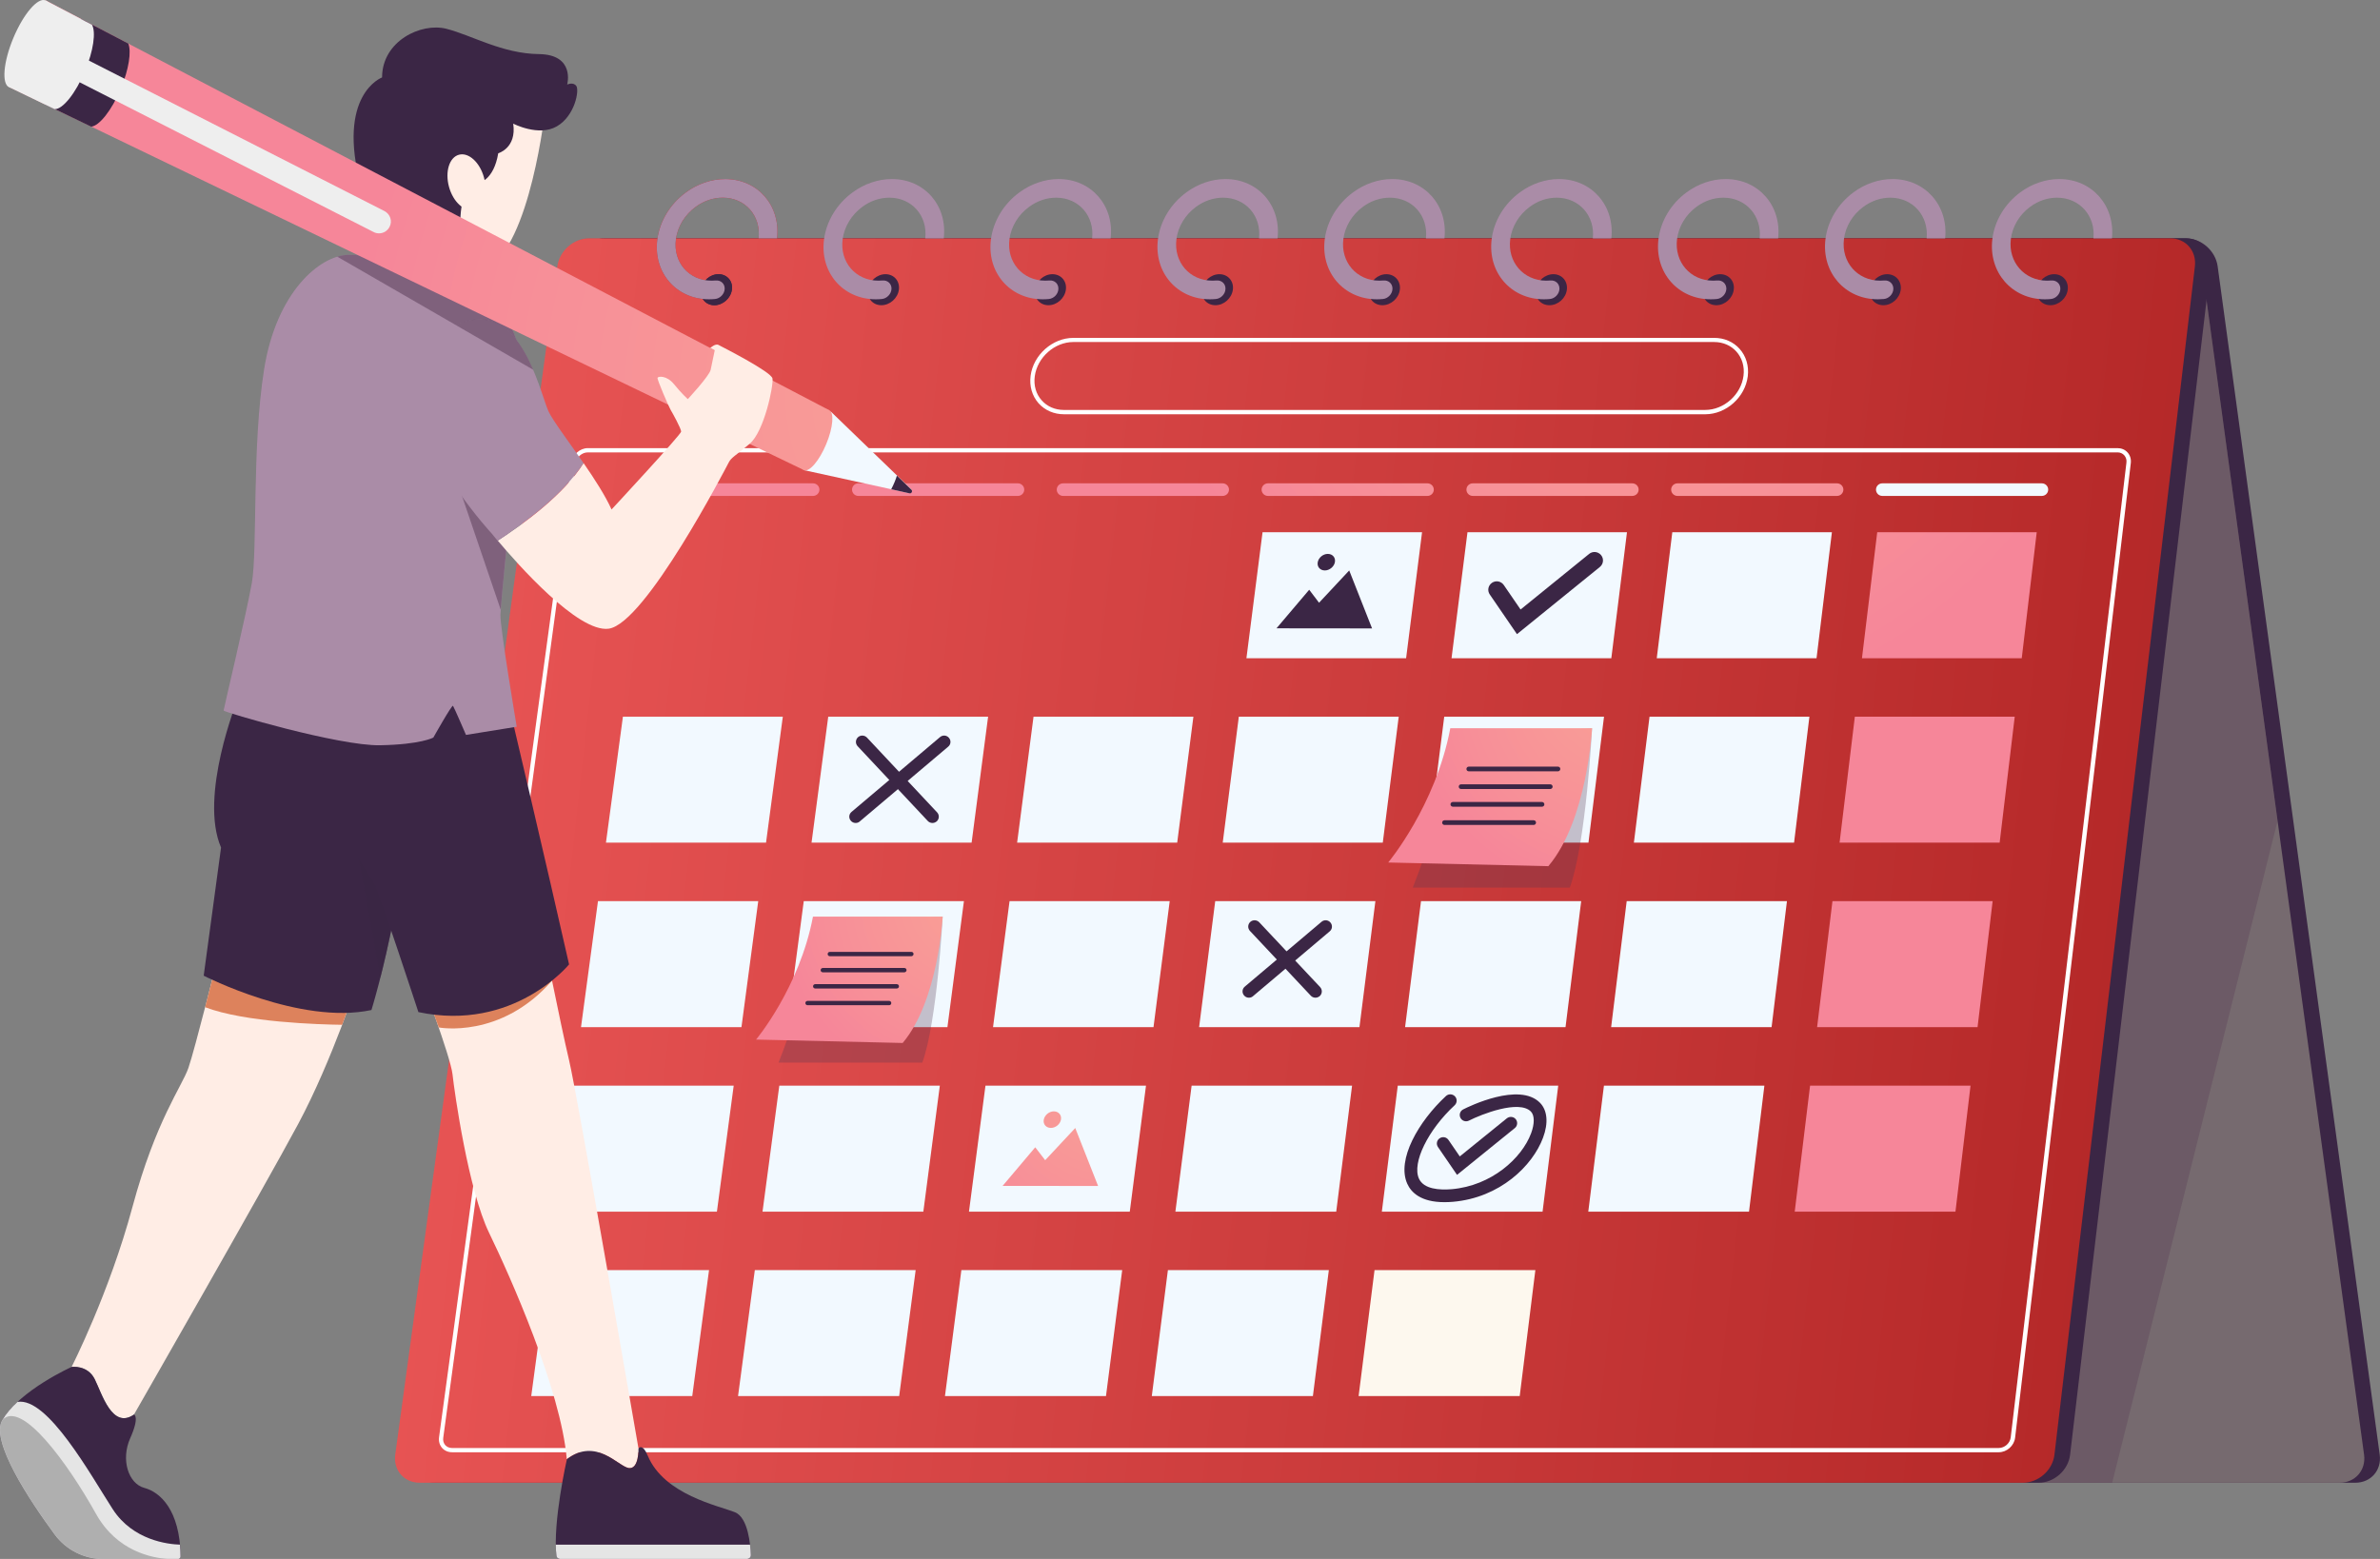 <svg width="116" height="76" viewBox="0 0 116 76" fill="none" xmlns="http://www.w3.org/2000/svg">
<rect x="0" y="0" width="116" height="76" fill="#808080" stroke="none"/>
<path d="M36.652 72.285H114.794C115.557 72.285 116.088 71.675 115.986 70.918L108.088 12.986C107.986 12.229 107.293 11.619 106.544 11.619H29.465C28.716 11.619 28.18 12.229 28.268 12.986L35.113 70.918C35.205 71.675 35.894 72.285 36.652 72.285Z" fill="#3B2645"/>
<path opacity="0.93" d="M35.889 72.285H114.031C114.794 72.285 115.325 71.675 115.224 70.918L107.32 12.986C107.218 12.229 106.525 11.619 105.776 11.619H28.702C27.953 11.619 27.417 12.229 27.505 12.986L34.35 70.918C34.442 71.675 35.131 72.285 35.889 72.285Z" fill="#7B6F72"/>
<path opacity="0.3" d="M111.008 40.021L102.948 72.285H80.814L107.477 14.123L111.008 40.021Z" fill="#543753"/>
<path d="M99.361 72.285H21.219C20.456 72.285 19.925 71.675 20.027 70.918L27.925 12.986C28.027 12.229 28.72 11.619 29.469 11.619H106.544C107.292 11.619 107.829 12.229 107.741 12.986L100.896 70.918C100.808 71.675 100.119 72.285 99.361 72.285Z" fill="#3B2645"/>
<path d="M98.594 72.285H20.456C19.694 72.285 19.162 71.675 19.264 70.918L27.163 12.986C27.265 12.229 27.958 11.619 28.707 11.619H105.781C106.53 11.619 107.066 12.229 106.978 12.986L100.133 70.918C100.045 71.675 99.357 72.285 98.594 72.285Z" fill="url(#paint0_linear_18_1923)"/>
<path d="M97.42 70.799H22.037C21.843 70.799 21.667 70.725 21.547 70.588C21.427 70.45 21.372 70.266 21.399 70.069L27.856 22.549C27.907 22.164 28.267 21.847 28.651 21.847H103.211C103.401 21.847 103.576 21.921 103.697 22.058C103.821 22.196 103.877 22.38 103.854 22.577L98.215 70.092C98.169 70.482 97.813 70.799 97.42 70.799ZM28.651 22.054C28.364 22.054 28.096 22.288 28.059 22.577L21.603 70.097C21.584 70.23 21.621 70.358 21.7 70.45C21.783 70.542 21.898 70.592 22.033 70.592H97.415C97.707 70.592 97.97 70.358 98.002 70.069L103.641 22.554C103.66 22.416 103.618 22.292 103.535 22.196C103.452 22.104 103.336 22.054 103.207 22.054H28.651Z" fill="white"/>
<path d="M83.115 20.196H51.858C51.368 20.196 50.929 20.004 50.619 19.66C50.305 19.302 50.166 18.829 50.231 18.32C50.365 17.302 51.298 16.472 52.315 16.472H83.55C84.04 16.472 84.484 16.664 84.788 17.008C85.107 17.366 85.246 17.839 85.186 18.343C85.061 19.366 84.132 20.196 83.115 20.196ZM52.315 16.674C51.4 16.674 50.559 17.421 50.434 18.343C50.374 18.788 50.494 19.21 50.772 19.517C51.039 19.82 51.423 19.985 51.853 19.985H83.111C84.026 19.985 84.862 19.238 84.978 18.316C85.034 17.871 84.909 17.449 84.631 17.141C84.363 16.839 83.975 16.674 83.545 16.674H52.315Z" fill="white"/>
<path d="M68.533 32.09H60.75L61.536 25.948H69.31L68.533 32.09Z" fill="#F2F9FF"/>
<path d="M78.535 32.09H70.747L71.524 25.948H79.298L78.535 32.09Z" fill="#F2F9FF"/>
<path d="M88.537 32.09H80.749L81.507 25.948H89.286L88.537 32.09Z" fill="#F2F9FF"/>
<path d="M98.539 32.09H90.751L91.495 25.948H99.269L98.539 32.09Z" fill="url(#paint1_radial_18_1923)"/>
<path d="M37.336 41.08H29.534L30.361 34.938H38.154L37.336 41.08Z" fill="#F2F9FF"/>
<path d="M47.356 41.08H39.554L40.368 34.938H48.16L47.356 41.08Z" fill="#F2F9FF"/>
<path d="M57.376 41.08H49.574L50.374 34.938H58.166L57.376 41.08Z" fill="#F2F9FF"/>
<path d="M67.396 41.08H59.595L60.38 34.938H68.173L67.396 41.08Z" fill="#F2F9FF"/>
<path d="M77.421 41.08H69.615L70.391 34.938H78.179L77.421 41.08Z" fill="#F2F9FF"/>
<path d="M87.442 41.08H79.635L80.398 34.938H88.19L87.442 41.08Z" fill="#F2F9FF"/>
<path d="M97.462 41.08H89.66L90.404 34.938H98.197L97.462 41.08Z" fill="url(#paint2_radial_18_1923)"/>
<path d="M36.138 50.075H28.318L29.145 43.933H36.956L36.138 50.075Z" fill="#F2F9FF"/>
<path d="M46.177 50.075H38.362L39.175 43.933H46.981L46.177 50.075Z" fill="#F2F9FF"/>
<path d="M56.221 50.075H48.4L49.205 43.933H57.011L56.221 50.075Z" fill="#F2F9FF"/>
<path d="M66.259 50.075H58.444L59.229 43.933H67.036L66.259 50.075Z" fill="#F2F9FF"/>
<path d="M76.303 50.075H68.483L69.259 43.933H77.066L76.303 50.075Z" fill="#F2F9FF"/>
<path d="M86.346 50.075H78.526L79.284 43.933H87.095L86.346 50.075Z" fill="#F2F9FF"/>
<path d="M96.385 50.075H88.565L89.313 43.933H97.12L96.385 50.075Z" fill="url(#paint3_radial_18_1923)"/>
<path d="M34.942 59.07H27.103L27.935 52.928H35.76L34.942 59.07Z" fill="#F2F9FF"/>
<path d="M45.003 59.07H37.165L37.983 52.928H45.807L45.003 59.07Z" fill="#F2F9FF"/>
<path d="M55.065 59.07H47.227L48.031 52.928H55.855L55.065 59.07Z" fill="#F2F9FF"/>
<path d="M65.127 59.07H57.288L58.079 52.928H65.899L65.127 59.07Z" fill="#F2F9FF"/>
<path d="M75.184 59.07H67.35L68.127 52.928H75.947L75.184 59.07Z" fill="#F2F9FF"/>
<path d="M85.246 59.07H77.412L78.175 52.928H85.995L85.246 59.07Z" fill="#F2F9FF"/>
<path d="M95.308 59.07H87.474L88.222 52.928H96.043L95.308 59.07Z" fill="url(#paint4_radial_18_1923)"/>
<path d="M33.74 68.061H25.892L26.719 61.919H34.558L33.74 68.061Z" fill="#F2F9FF"/>
<path d="M43.825 68.061H35.972L36.79 61.919H44.629L43.825 68.061Z" fill="#F2F9FF"/>
<path d="M53.905 68.061H46.057L46.857 61.919H54.695L53.905 68.061Z" fill="#F2F9FF"/>
<path d="M63.99 68.061H56.138L56.923 61.919H64.767L63.99 68.061Z" fill="#F2F9FF"/>
<path d="M74.07 68.061H66.218L66.994 61.919H74.833L74.07 68.061Z" fill="#FDF8EE"/>
<path d="M99.518 24.177H91.744C91.573 24.177 91.435 24.04 91.435 23.87C91.435 23.7 91.573 23.563 91.744 23.563H99.518C99.689 23.563 99.828 23.7 99.828 23.87C99.828 24.04 99.689 24.177 99.518 24.177Z" fill="#F2F9FF"/>
<path d="M89.535 24.177H81.761C81.59 24.177 81.451 24.04 81.451 23.87C81.451 23.7 81.59 23.563 81.761 23.563H89.535C89.706 23.563 89.845 23.7 89.845 23.87C89.845 24.04 89.706 24.177 89.535 24.177Z" fill="url(#paint5_radial_18_1923)"/>
<path d="M79.556 24.177H71.782C71.612 24.177 71.473 24.04 71.473 23.87C71.473 23.7 71.612 23.563 71.782 23.563H79.556C79.728 23.563 79.866 23.7 79.866 23.87C79.866 24.04 79.728 24.177 79.556 24.177Z" fill="url(#paint6_radial_18_1923)"/>
<path d="M69.573 24.177H61.799C61.628 24.177 61.49 24.04 61.49 23.87C61.49 23.7 61.628 23.563 61.799 23.563H69.573C69.744 23.563 69.883 23.7 69.883 23.87C69.883 24.04 69.744 24.177 69.573 24.177Z" fill="url(#paint7_radial_18_1923)"/>
<path d="M59.59 24.177H51.816C51.645 24.177 51.506 24.04 51.506 23.87C51.506 23.7 51.645 23.563 51.816 23.563H59.59C59.761 23.563 59.9 23.7 59.9 23.87C59.9 24.04 59.761 24.177 59.59 24.177Z" fill="url(#paint8_radial_18_1923)"/>
<path d="M49.611 24.177H41.837C41.666 24.177 41.528 24.04 41.528 23.87C41.528 23.7 41.666 23.563 41.837 23.563H49.611C49.782 23.563 49.921 23.7 49.921 23.87C49.921 24.04 49.782 24.177 49.611 24.177Z" fill="url(#paint9_radial_18_1923)"/>
<path d="M39.628 24.177H31.854C31.683 24.177 31.544 24.04 31.544 23.87C31.544 23.7 31.683 23.563 31.854 23.563H39.628C39.799 23.563 39.938 23.7 39.938 23.87C39.938 24.04 39.799 24.177 39.628 24.177Z" fill="url(#paint10_radial_18_1923)"/>
<path d="M35.672 14.123C35.616 14.541 35.233 14.88 34.817 14.88C34.401 14.88 34.11 14.541 34.165 14.123C34.221 13.706 34.604 13.367 35.02 13.367C35.436 13.367 35.732 13.706 35.672 14.123Z" fill="#3B2645"/>
<path d="M35.344 8.729C34.683 8.729 34.003 8.958 33.435 9.376C32.668 9.935 32.159 10.77 32.039 11.66C31.822 13.275 32.95 14.591 34.558 14.591C34.655 14.591 34.752 14.586 34.849 14.577C35.099 14.554 35.311 14.33 35.321 14.082C35.33 13.834 35.136 13.651 34.882 13.674C34.817 13.678 34.748 13.683 34.683 13.683C33.574 13.683 32.792 12.775 32.945 11.66C33.028 11.045 33.38 10.467 33.911 10.082C34.309 9.789 34.766 9.637 35.228 9.637C36.324 9.637 37.096 10.523 36.971 11.623H37.872C38.057 10.023 36.934 8.729 35.344 8.729Z" fill="#B12525"/>
<path d="M35.672 14.123C35.616 14.541 35.233 14.88 34.817 14.88C34.401 14.88 34.11 14.541 34.165 14.123C34.221 13.706 34.604 13.367 35.02 13.367C35.436 13.367 35.732 13.706 35.672 14.123Z" fill="#3B2645"/>
<path d="M35.344 8.729C34.683 8.729 34.003 8.958 33.435 9.376C32.668 9.935 32.159 10.77 32.039 11.66C31.822 13.275 32.95 14.591 34.558 14.591C34.655 14.591 34.752 14.586 34.849 14.577C35.099 14.554 35.311 14.33 35.321 14.082C35.33 13.834 35.136 13.651 34.882 13.674C34.817 13.678 34.748 13.683 34.683 13.683C33.574 13.683 32.792 12.775 32.945 11.66C33.028 11.045 33.38 10.467 33.911 10.082C34.309 9.789 34.766 9.637 35.228 9.637C36.324 9.637 37.096 10.523 36.971 11.623H37.872C38.057 10.023 36.934 8.729 35.344 8.729Z" fill="#AA8CA7"/>
<path d="M43.811 14.123C43.755 14.541 43.372 14.88 42.956 14.88C42.54 14.88 42.249 14.541 42.304 14.123C42.36 13.706 42.743 13.367 43.159 13.367C43.575 13.367 43.866 13.706 43.811 14.123Z" fill="#3B2645"/>
<path d="M43.469 8.729C42.808 8.729 42.129 8.958 41.56 9.376C40.793 9.935 40.285 10.77 40.164 11.66C39.947 13.275 41.08 14.591 42.688 14.591C42.785 14.591 42.882 14.586 42.979 14.577C43.229 14.554 43.441 14.33 43.451 14.082C43.46 13.834 43.261 13.651 43.012 13.674C42.947 13.678 42.878 13.683 42.813 13.683C41.704 13.683 40.922 12.775 41.07 11.66C41.154 11.045 41.505 10.467 42.032 10.082C42.429 9.789 42.887 9.637 43.349 9.637C44.444 9.637 45.221 10.523 45.096 11.623H45.997C46.187 10.023 45.064 8.729 43.469 8.729Z" fill="#AA8CA7"/>
<path d="M51.95 14.123C51.895 14.541 51.516 14.88 51.1 14.88C50.684 14.88 50.392 14.541 50.443 14.123C50.499 13.706 50.878 13.367 51.294 13.367C51.714 13.367 52.006 13.706 51.95 14.123Z" fill="#3B2645"/>
<path d="M51.599 8.729C50.938 8.729 50.259 8.958 49.69 9.376C48.923 9.935 48.419 10.77 48.299 11.66C48.086 13.275 49.219 14.591 50.827 14.591C50.924 14.591 51.021 14.586 51.118 14.577C51.368 14.554 51.581 14.33 51.585 14.082C51.594 13.834 51.396 13.651 51.146 13.674C51.081 13.678 51.012 13.683 50.947 13.683C49.838 13.683 49.052 12.775 49.2 11.66C49.283 11.045 49.63 10.467 50.162 10.082C50.559 9.789 51.017 9.637 51.479 9.637C52.574 9.637 53.351 10.523 53.23 11.623H54.132C54.317 10.023 53.189 8.729 51.599 8.729Z" fill="#AA8CA7"/>
<path d="M60.089 14.123C60.034 14.541 59.655 14.88 59.239 14.88C58.823 14.88 58.527 14.541 58.583 14.123C58.638 13.706 59.017 13.367 59.433 13.367C59.849 13.367 60.145 13.706 60.089 14.123Z" fill="#3B2645"/>
<path d="M59.729 8.729C59.068 8.729 58.393 8.958 57.825 9.376C57.062 9.935 56.554 10.77 56.438 11.66C56.23 13.275 57.367 14.591 58.971 14.591C59.068 14.591 59.165 14.586 59.262 14.577C59.512 14.554 59.724 14.33 59.729 14.082C59.738 13.834 59.539 13.651 59.29 13.674C59.225 13.678 59.156 13.683 59.091 13.683C57.982 13.683 57.196 12.775 57.339 11.66C57.418 11.045 57.769 10.467 58.296 10.082C58.694 9.789 59.151 9.637 59.613 9.637C60.709 9.637 61.485 10.523 61.365 11.623H62.266C62.447 10.023 61.319 8.729 59.729 8.729Z" fill="#AA8CA7"/>
<path d="M68.228 14.123C68.178 14.541 67.794 14.88 67.378 14.88C66.962 14.88 66.666 14.541 66.722 14.123C66.777 13.706 67.156 13.367 67.572 13.367C67.988 13.367 68.279 13.706 68.228 14.123Z" fill="#3B2645"/>
<path d="M67.854 8.729C67.193 8.729 66.518 8.958 65.95 9.376C65.187 9.935 64.683 10.77 64.568 11.66C64.36 13.275 65.502 14.591 67.11 14.591C67.207 14.591 67.304 14.586 67.401 14.577C67.651 14.554 67.863 14.33 67.868 14.082C67.877 13.834 67.678 13.651 67.429 13.674C67.364 13.678 67.295 13.683 67.23 13.683C66.121 13.683 65.335 12.775 65.474 11.66C65.552 11.045 65.899 10.467 66.426 10.082C66.823 9.789 67.276 9.637 67.743 9.637C68.838 9.637 69.62 10.523 69.499 11.623H70.401C70.581 10.023 69.449 8.729 67.854 8.729Z" fill="#AA8CA7"/>
<path d="M76.368 14.123C76.317 14.541 75.938 14.88 75.517 14.88C75.101 14.88 74.805 14.541 74.861 14.123C74.912 13.706 75.295 13.367 75.711 13.367C76.127 13.367 76.418 13.706 76.368 14.123Z" fill="#3B2645"/>
<path d="M75.984 8.729C75.323 8.729 74.648 8.958 74.08 9.376C73.317 9.935 72.813 10.77 72.703 11.66C72.499 13.275 73.641 14.591 75.249 14.591C75.346 14.591 75.443 14.586 75.54 14.577C75.79 14.554 75.998 14.33 76.007 14.082C76.012 13.834 75.818 13.651 75.564 13.674C75.499 13.678 75.429 13.683 75.365 13.683C74.255 13.683 73.465 12.775 73.608 11.66C73.687 11.045 74.034 10.467 74.561 10.082C74.958 9.789 75.411 9.637 75.873 9.637C76.969 9.637 77.75 10.523 77.634 11.623H78.535C78.711 10.023 77.574 8.729 75.984 8.729Z" fill="#AA8CA7"/>
<path d="M84.502 14.123C84.451 14.541 84.072 14.88 83.656 14.88C83.24 14.88 82.945 14.541 82.995 14.123C83.046 13.706 83.425 13.367 83.841 13.367C84.262 13.367 84.558 13.706 84.502 14.123Z" fill="#3B2645"/>
<path d="M84.109 8.729C83.448 8.729 82.774 8.958 82.205 9.376C81.442 9.935 80.943 10.77 80.832 11.66C80.634 13.275 81.775 14.591 83.384 14.591C83.481 14.591 83.578 14.586 83.675 14.577C83.924 14.554 84.132 14.33 84.142 14.082C84.146 13.834 83.952 13.651 83.698 13.674C83.633 13.678 83.564 13.683 83.499 13.683C82.39 13.683 81.6 12.775 81.738 11.66C81.817 11.045 82.159 10.467 82.686 10.082C83.083 9.789 83.536 9.637 83.998 9.637C85.094 9.637 85.879 10.523 85.764 11.623H86.665C86.841 10.023 85.704 8.729 84.109 8.729Z" fill="#AA8CA7"/>
<path d="M92.641 14.123C92.59 14.541 92.211 14.88 91.795 14.88C91.379 14.88 91.084 14.541 91.135 14.123C91.185 13.706 91.564 13.367 91.98 13.367C92.396 13.367 92.692 13.706 92.641 14.123Z" fill="#3B2645"/>
<path d="M92.239 8.729C91.578 8.729 90.903 8.958 90.34 9.376C89.582 9.935 89.082 10.77 88.972 11.66C88.773 13.275 89.919 14.591 91.527 14.591C91.624 14.591 91.722 14.586 91.819 14.577C92.068 14.554 92.276 14.33 92.281 14.082C92.285 13.834 92.087 13.651 91.837 13.674C91.772 13.678 91.703 13.683 91.638 13.683C90.529 13.683 89.734 12.775 89.873 11.66C89.947 11.045 90.293 10.467 90.82 10.082C91.218 9.789 91.671 9.637 92.133 9.637C93.228 9.637 94.014 10.523 93.903 11.623H94.804C94.971 10.023 93.834 8.729 92.239 8.729Z" fill="#AA8CA7"/>
<path d="M100.78 14.123C100.729 14.541 100.35 14.88 99.934 14.88C99.519 14.88 99.223 14.541 99.274 14.123C99.325 13.706 99.704 13.367 100.119 13.367C100.535 13.367 100.831 13.706 100.78 14.123Z" fill="#3B2645"/>
<path d="M100.369 8.729C99.708 8.729 99.033 8.958 98.469 9.376C97.712 9.935 97.212 10.77 97.106 11.66C96.912 13.275 98.063 14.591 99.666 14.591C99.764 14.591 99.861 14.586 99.958 14.577C100.207 14.554 100.415 14.33 100.42 14.082C100.425 13.834 100.226 13.651 99.976 13.674C99.912 13.678 99.842 13.683 99.777 13.683C98.668 13.683 97.873 12.775 98.007 11.66C98.081 11.045 98.423 10.467 98.95 10.082C99.348 9.789 99.801 9.637 100.263 9.637C101.358 9.637 102.144 10.523 102.033 11.623H102.934C103.101 10.023 101.959 8.729 100.369 8.729Z" fill="#AA8CA7"/>
<path d="M45.447 40.121C45.364 40.121 45.281 40.089 45.221 40.025L41.801 36.379C41.685 36.255 41.69 36.062 41.815 35.943C41.939 35.828 42.133 35.833 42.254 35.957L45.674 39.603C45.789 39.727 45.785 39.92 45.66 40.039C45.595 40.094 45.521 40.121 45.447 40.121Z" fill="#3B2645"/>
<path d="M41.703 40.121C41.616 40.121 41.528 40.085 41.468 40.011C41.357 39.883 41.371 39.69 41.505 39.58L45.817 35.934C45.946 35.824 46.141 35.837 46.251 35.97C46.362 36.099 46.349 36.291 46.215 36.401L41.902 40.048C41.847 40.099 41.777 40.121 41.703 40.121Z" fill="#3B2645"/>
<path d="M64.115 48.639C64.032 48.639 63.949 48.607 63.889 48.543L60.921 45.383C60.806 45.259 60.81 45.066 60.935 44.947C61.06 44.832 61.254 44.837 61.374 44.961L64.341 48.121C64.457 48.245 64.452 48.438 64.328 48.557C64.263 48.612 64.189 48.639 64.115 48.639Z" fill="#3B2645"/>
<path d="M60.87 48.639C60.782 48.639 60.695 48.603 60.635 48.529C60.524 48.401 60.538 48.208 60.672 48.098L64.411 44.938C64.54 44.828 64.734 44.842 64.845 44.974C64.956 45.103 64.942 45.296 64.808 45.406L61.069 48.566C61.014 48.617 60.94 48.639 60.87 48.639Z" fill="#3B2645"/>
<path d="M73.936 30.916L72.61 28.98C72.48 28.792 72.531 28.54 72.721 28.411C72.91 28.283 73.165 28.333 73.294 28.521L74.112 29.714L77.454 27.003C77.629 26.861 77.888 26.884 78.036 27.063C78.179 27.237 78.156 27.494 77.976 27.641L73.936 30.916Z" fill="#3B2645"/>
<path d="M71.015 57.276L70.086 55.919C69.989 55.776 70.026 55.588 70.169 55.492C70.313 55.396 70.502 55.432 70.599 55.575L71.149 56.377L73.442 54.52C73.576 54.414 73.77 54.432 73.876 54.561C73.983 54.694 73.964 54.887 73.835 54.992L71.015 57.276Z" fill="#3B2645"/>
<path d="M70.396 58.607C69.25 58.607 68.778 58.13 68.589 57.708C68.062 56.534 69.139 54.671 70.475 53.433C70.599 53.318 70.793 53.323 70.913 53.447C71.029 53.57 71.025 53.763 70.9 53.882C69.596 55.089 68.815 56.69 69.157 57.456C69.393 57.978 70.16 58.024 70.761 57.974C72.693 57.804 74.167 56.474 74.625 55.249C74.8 54.781 74.796 54.373 74.616 54.19C74.033 53.598 72.194 54.327 71.598 54.63C71.445 54.708 71.26 54.648 71.182 54.497C71.103 54.346 71.163 54.162 71.316 54.084C71.593 53.942 74.052 52.74 75.059 53.763C75.42 54.13 75.475 54.749 75.207 55.465C74.699 56.832 73.109 58.391 70.817 58.589C70.664 58.602 70.525 58.607 70.396 58.607Z" fill="#3B2645"/>
<path d="M53.521 57.818L52.407 54.992L50.942 56.561L50.457 55.932L48.867 57.813L53.521 57.818Z" fill="url(#paint11_radial_18_1923)"/>
<path d="M51.71 54.584C51.751 54.359 51.594 54.18 51.363 54.18C51.132 54.18 50.915 54.364 50.873 54.584C50.831 54.809 50.989 54.987 51.22 54.987C51.451 54.987 51.668 54.809 51.71 54.584Z" fill="url(#paint12_radial_18_1923)"/>
<path d="M66.874 30.636L65.76 27.81L64.29 29.384L63.81 28.751L62.215 30.631L66.874 30.636Z" fill="#3B2645"/>
<path d="M65.062 27.407C65.104 27.182 64.947 27.003 64.716 27.003C64.485 27.003 64.267 27.186 64.226 27.407C64.184 27.631 64.341 27.81 64.573 27.81C64.799 27.81 65.021 27.627 65.062 27.407Z" fill="#3B2645"/>
<path opacity="0.3" d="M45.946 44.69C45.946 44.69 45.683 49.786 44.953 51.804H37.946C37.946 51.804 39.374 48.268 39.855 45.098L45.946 44.69Z" fill="#543753"/>
<path d="M45.946 44.69C45.946 44.69 45.738 48.786 43.996 50.846L36.85 50.68C36.85 50.68 38.967 48.153 39.624 44.685H45.946V44.69Z" fill="url(#paint13_radial_18_1923)"/>
<path d="M44.421 46.616H40.446C40.386 46.616 40.34 46.57 40.34 46.511C40.34 46.451 40.386 46.405 40.446 46.405H44.421C44.481 46.405 44.527 46.451 44.527 46.511C44.523 46.566 44.477 46.616 44.421 46.616Z" fill="#3B2645"/>
<path d="M44.079 47.401H40.104C40.044 47.401 39.998 47.355 39.998 47.295C39.998 47.236 40.044 47.19 40.104 47.19H44.079C44.139 47.19 44.185 47.236 44.185 47.295C44.181 47.355 44.135 47.401 44.079 47.401Z" fill="#3B2645"/>
<path d="M43.709 48.19H39.734C39.674 48.19 39.628 48.144 39.628 48.084C39.628 48.025 39.674 47.979 39.734 47.979H43.709C43.769 47.979 43.816 48.025 43.816 48.084C43.816 48.144 43.769 48.19 43.709 48.19Z" fill="#3B2645"/>
<path d="M43.335 49.006H39.36C39.3 49.006 39.254 48.961 39.254 48.901C39.254 48.841 39.3 48.795 39.36 48.795H43.335C43.395 48.795 43.441 48.841 43.441 48.901C43.441 48.961 43.395 49.006 43.335 49.006Z" fill="#3B2645"/>
<path opacity="0.3" d="M77.597 35.502C77.597 35.502 77.31 41.071 76.511 43.273H68.857C68.857 43.273 70.415 39.406 70.941 35.947L77.597 35.502Z" fill="#543753"/>
<path d="M77.597 35.502C77.597 35.502 77.37 39.979 75.466 42.227L67.66 42.048C67.66 42.048 69.971 39.287 70.687 35.502H77.597Z" fill="url(#paint14_radial_18_1923)"/>
<path d="M75.933 37.603H71.588C71.524 37.603 71.473 37.553 71.473 37.489C71.473 37.425 71.524 37.374 71.588 37.374H75.933C75.998 37.374 76.049 37.425 76.049 37.489C76.049 37.553 75.993 37.603 75.933 37.603Z" fill="#3B2645"/>
<path d="M75.559 38.466H71.214C71.149 38.466 71.099 38.415 71.099 38.351C71.099 38.287 71.149 38.236 71.214 38.236H75.559C75.623 38.236 75.674 38.287 75.674 38.351C75.674 38.415 75.619 38.466 75.559 38.466Z" fill="#3B2645"/>
<path d="M75.156 39.328H70.812C70.747 39.328 70.696 39.277 70.696 39.213C70.696 39.149 70.747 39.098 70.812 39.098H75.156C75.221 39.098 75.272 39.149 75.272 39.213C75.272 39.277 75.221 39.328 75.156 39.328Z" fill="#3B2645"/>
<path d="M74.75 40.218H70.405C70.34 40.218 70.29 40.167 70.29 40.103C70.29 40.039 70.34 39.989 70.405 39.989H74.75C74.814 39.989 74.865 40.039 74.865 40.103C74.865 40.167 74.81 40.218 74.75 40.218Z" fill="#3B2645"/>
<path d="M17.485 47.69L10.653 46.534C10.653 46.534 9.498 51.153 9.184 52.061C8.869 52.969 7.594 54.621 6.457 58.836C5.324 63.047 3.49 66.638 3.49 66.638C3.49 66.638 4.261 66.533 4.613 67.234C4.964 67.936 5.463 69.702 6.531 68.959C6.531 68.959 12.872 57.896 14.536 54.79C16.2 51.68 17.485 47.69 17.485 47.69Z" fill="#FFEDE5"/>
<path d="M10.653 46.538C10.653 46.538 10.344 47.781 9.997 49.102C11.92 49.841 15.581 49.946 16.676 49.96C17.18 48.634 17.48 47.694 17.48 47.694L10.653 46.538Z" fill="#DD825C"/>
<path d="M4.617 67.234C4.266 66.532 3.494 66.638 3.494 66.638C3.494 66.638 0.985 67.762 0.12 69.22C-0.485 70.239 1.451 73.147 2.672 74.803C3.226 75.555 4.104 76 5.043 76H8.68C8.749 76 8.809 75.94 8.805 75.871C8.768 73.596 7.797 72.739 7.035 72.537C6.258 72.33 5.879 71.165 6.346 70.115C6.817 69.064 6.535 68.959 6.535 68.959C5.463 69.702 4.969 67.936 4.617 67.234Z" fill="#3B2645"/>
<path d="M11.569 34.126C11.569 34.126 9.688 38.805 10.774 41.319L9.928 47.566C9.928 47.566 14.628 49.983 18.104 49.24C18.104 49.24 20.521 41.488 19.763 35.241C19.005 28.994 11.948 31.993 11.569 34.126Z" fill="#3B2645"/>
<path opacity="0.5" d="M16.995 39.117L18.534 47.69C18.899 46.25 19.412 43.952 19.699 41.411L16.995 39.117Z" fill="#3B2645"/>
<path d="M5.491 73.569C4.4 71.876 2.316 68.097 0.851 68.345C0.559 68.615 0.296 68.913 0.116 69.225C-0.49 70.244 1.447 73.152 2.667 74.808C3.222 75.56 4.1 76.005 5.038 76.005H8.675C8.745 76.005 8.805 75.945 8.8 75.876C8.796 75.674 8.786 75.482 8.768 75.303C8.195 75.285 6.475 75.097 5.491 73.569Z" fill="#E5E5E5"/>
<path d="M2.667 74.807C3.222 75.559 4.1 76.004 5.038 76.004H8.227C7.418 75.959 5.699 75.633 4.677 73.798C3.305 71.34 1.049 68.23 0.116 69.225C-0.49 70.243 1.447 73.151 2.667 74.807Z" fill="#AFAFAF"/>
<path d="M30.643 71.569C31.152 71.642 31.119 70.611 31.119 70.611C31.119 70.611 28.134 53.336 27.736 51.685C27.339 50.034 26.326 44.938 26.326 44.938L20.466 47.566C20.466 47.566 21.959 51.492 22.056 52.378C22.153 53.263 22.828 58.024 23.84 60.106C24.852 62.189 27.339 67.767 27.625 71.138C29.053 70.051 30.135 71.496 30.643 71.569Z" fill="#FFEDE5"/>
<path d="M27.121 75.849C27.13 75.936 27.209 76.005 27.297 76.005H36.411C36.517 76.005 36.601 75.918 36.596 75.817C36.578 75.317 36.467 73.987 35.824 73.725C35.029 73.404 32.372 72.877 31.572 70.969C31.318 70.358 31.133 70.592 31.119 70.611C31.119 70.611 31.151 71.643 30.643 71.569C30.135 71.496 29.053 70.051 27.63 71.138C27.63 71.138 26.932 74.207 27.121 75.849Z" fill="#3B2645"/>
<path d="M27.297 76H36.411C36.518 76 36.601 75.913 36.596 75.812C36.592 75.684 36.583 75.505 36.555 75.303H27.089C27.089 75.496 27.103 75.679 27.122 75.849C27.131 75.936 27.205 76 27.297 76Z" fill="#E5E5E5"/>
<path d="M21.386 50.089C21.386 50.089 24.413 50.671 26.909 47.804L26.331 44.938L20.466 47.566L21.386 50.089Z" fill="#DD825C"/>
<path d="M24.88 34.704C24.88 34.704 26.617 42.057 27.736 47.016C27.736 47.016 25.046 50.323 20.392 49.341C20.392 49.341 18.52 43.621 18.224 43.048C17.928 42.475 14.48 37.924 15.978 34.36C17.475 30.796 23.507 31.627 24.88 34.704Z" fill="#3B2645"/>
<path d="M22.499 13.467C22.499 13.467 18.395 12.393 16.995 12.421C15.594 12.444 13.473 14.228 12.872 18.008C12.271 21.787 12.558 26.837 12.271 28.443C11.98 30.048 10.899 34.571 10.899 34.64C10.899 34.713 16.509 36.369 18.52 36.332C20.526 36.296 21.122 35.956 21.122 35.956C21.122 35.956 22.028 34.342 22.079 34.41C22.134 34.484 22.712 35.828 22.712 35.828L25.185 35.429C25.185 35.429 24.367 30.58 24.39 29.961C24.413 29.337 25.365 19.801 25.536 19.058C25.698 18.32 25.273 14.655 22.499 13.467Z" fill="#AA8CA7"/>
<path opacity="0.5" d="M21.298 20.595L24.404 29.723C24.533 28.104 25.374 19.755 25.532 19.063C25.703 18.32 25.273 14.655 22.5 13.467C22.5 13.467 18.395 12.393 16.995 12.421C16.819 12.425 16.634 12.453 16.44 12.513L23.036 16.32L21.298 20.595Z" fill="#543753"/>
<path d="M26.581 5.284C26.581 5.284 25.855 12.013 23.706 13.072C21.552 14.132 19.689 9.302 19.907 7.398C20.124 5.495 23.595 2.807 26.581 5.284Z" fill="#FFEDE5"/>
<path d="M23.336 8.917C23.336 8.917 24.062 8.802 24.284 7.472C24.284 7.472 25.189 7.22 25.014 6.027C25.014 6.027 26.253 6.674 27.14 6.16C28.027 5.646 28.244 4.394 28.087 4.188C27.935 3.981 27.644 4.124 27.644 4.124C27.644 4.124 28.05 2.656 26.262 2.637C24.473 2.614 22.999 1.72 21.76 1.404C20.521 1.087 18.622 2.004 18.622 3.775C18.622 3.775 16.38 4.596 17.596 9.105C18.811 13.614 22.467 11.618 22.467 11.618C22.467 11.618 22.171 9.004 23.336 8.917Z" fill="#3B2645"/>
<path d="M23.102 10.216C23.572 10.09 23.79 9.388 23.588 8.65C23.386 7.912 22.841 7.416 22.37 7.543C21.9 7.669 21.682 8.371 21.884 9.109C22.086 9.847 22.631 10.343 23.102 10.216Z" fill="#FFEDE5"/>
<path d="M39.189 22.921L44.301 24.04C44.412 24.063 44.486 23.93 44.407 23.847L40.488 20.059L39.189 22.921Z" fill="#F2F9FF"/>
<path d="M39.328 21.264C38.99 22.072 38.93 22.815 39.189 22.92C39.448 23.026 39.933 22.462 40.27 21.65C40.608 20.842 40.668 20.099 40.409 19.994C40.146 19.888 39.66 20.457 39.328 21.264Z" fill="url(#paint15_radial_18_1923)"/>
<path d="M39.189 22.921L0.453 4.247L2.219 0.014L40.409 19.994L39.189 22.921Z" fill="url(#paint16_radial_18_1923)"/>
<path d="M43.437 23.852C43.575 23.586 43.663 23.366 43.714 23.187L44.421 23.87C44.495 23.944 44.43 24.072 44.324 24.049L43.437 23.852Z" fill="#3B2645"/>
<path d="M6.254 2.124C6.411 2.514 6.281 3.381 5.889 4.321C5.449 5.376 4.835 6.147 4.442 6.174L2.2 5.092L3.943 0.917L6.254 2.124Z" fill="#3B2645"/>
<path d="M4.192 1.055L4.483 1.206C4.682 1.559 4.557 2.481 4.141 3.467C3.688 4.554 3.051 5.339 2.662 5.321L2.487 5.238L0.449 4.252L2.214 0.018L4.192 1.055Z" fill="#EEEEEE"/>
<path d="M2.015 2.417C2.503 1.247 2.593 0.173 2.216 0.018C1.839 -0.138 1.137 0.685 0.649 1.856C0.161 3.026 0.071 4.1 0.448 4.255C0.825 4.41 1.527 3.587 2.015 2.417Z" fill="#EEEEEE"/>
<path d="M18.474 11.376C18.386 11.376 18.294 11.357 18.21 11.312L1.752 2.927C1.47 2.78 1.354 2.436 1.502 2.156C1.65 1.876 1.997 1.762 2.279 1.908L18.737 10.289C19.019 10.435 19.135 10.779 18.987 11.059C18.885 11.261 18.682 11.376 18.474 11.376Z" fill="#EEEEEE"/>
<path d="M37.65 18.449C37.586 18.119 35.173 16.898 35.02 16.816C34.868 16.733 34.618 16.963 34.618 16.963L34.836 17.077C34.836 17.077 34.702 17.733 34.637 18.031C34.572 18.329 33.523 19.458 33.523 19.458C33.523 19.458 33.213 19.178 32.853 18.733C32.492 18.288 32.076 18.339 32.048 18.421C32.021 18.504 32.608 19.857 32.691 19.99C32.774 20.123 33.199 20.898 33.199 21.04C33.199 21.183 29.807 24.838 29.807 24.838C29.502 24.164 28.98 23.352 28.444 22.577C27.482 24.113 25.532 25.535 24.261 26.357C25.194 27.466 28.166 30.847 29.664 30.65C31.452 30.416 35.404 22.76 35.524 22.536C35.64 22.311 35.815 22.238 36.532 21.641C37.248 21.045 37.71 18.784 37.65 18.449Z" fill="#FFEDE5"/>
<path d="M28.439 22.573C27.704 21.505 26.951 20.514 26.738 20.064C26.377 19.289 25.592 15.624 23.47 15.574C21.349 15.528 20.711 17.633 20.711 20.064C20.711 22.495 23.965 26.009 23.965 26.009C23.965 26.009 24.071 26.142 24.251 26.358C25.522 25.532 27.473 24.105 28.439 22.573Z" fill="#AA8CA7"/>
<path opacity="0.5" d="M23.47 15.568C22.98 15.559 22.574 15.66 22.232 15.857L25.989 18.026C25.476 16.838 24.7 15.595 23.47 15.568Z" fill="#543753"/>
<defs>
<linearGradient id="paint0_linear_18_1923" x1="106.988" y1="72.285" x2="-9.192" y2="59.283" gradientUnits="userSpaceOnUse">
<stop stop-color="#B12525"/>
<stop offset="1" stop-color="#F96363"/>
</linearGradient>
<radialGradient id="paint1_radial_18_1923" cx="0" cy="0" r="1" gradientUnits="userSpaceOnUse" gradientTransform="translate(79.426 10.925) scale(24.48 24.295)">
<stop offset="0.075" stop-color="#F99E96"/>
<stop offset="0.712" stop-color="#F78F98"/>
<stop offset="1" stop-color="#F68699"/>
</radialGradient>
<radialGradient id="paint2_radial_18_1923" cx="0" cy="0" r="1" gradientUnits="userSpaceOnUse" gradientTransform="translate(79.426 10.925) scale(24.48 24.295)">
<stop offset="0.075" stop-color="#F99E96"/>
<stop offset="0.712" stop-color="#F78F98"/>
<stop offset="1" stop-color="#F68699"/>
</radialGradient>
<radialGradient id="paint3_radial_18_1923" cx="0" cy="0" r="1" gradientUnits="userSpaceOnUse" gradientTransform="translate(79.426 10.925) scale(24.48 24.295)">
<stop offset="0.075" stop-color="#F99E96"/>
<stop offset="0.712" stop-color="#F78F98"/>
<stop offset="1" stop-color="#F68699"/>
</radialGradient>
<radialGradient id="paint4_radial_18_1923" cx="0" cy="0" r="1" gradientUnits="userSpaceOnUse" gradientTransform="translate(79.426 10.925) scale(24.481 24.295)">
<stop offset="0.075" stop-color="#F99E96"/>
<stop offset="0.712" stop-color="#F78F98"/>
<stop offset="1" stop-color="#F68699"/>
</radialGradient>
<radialGradient id="paint5_radial_18_1923" cx="0" cy="0" r="1" gradientUnits="userSpaceOnUse" gradientTransform="translate(79.426 10.925) scale(24.48 24.295)">
<stop offset="0.075" stop-color="#F99E96"/>
<stop offset="0.712" stop-color="#F78F98"/>
<stop offset="1" stop-color="#F68699"/>
</radialGradient>
<radialGradient id="paint6_radial_18_1923" cx="0" cy="0" r="1" gradientUnits="userSpaceOnUse" gradientTransform="translate(79.426 10.925) scale(24.48 24.295)">
<stop offset="0.075" stop-color="#F99E96"/>
<stop offset="0.712" stop-color="#F78F98"/>
<stop offset="1" stop-color="#F68699"/>
</radialGradient>
<radialGradient id="paint7_radial_18_1923" cx="0" cy="0" r="1" gradientUnits="userSpaceOnUse" gradientTransform="translate(79.426 10.925) scale(24.48 24.295)">
<stop offset="0.075" stop-color="#F99E96"/>
<stop offset="0.712" stop-color="#F78F98"/>
<stop offset="1" stop-color="#F68699"/>
</radialGradient>
<radialGradient id="paint8_radial_18_1923" cx="0" cy="0" r="1" gradientUnits="userSpaceOnUse" gradientTransform="translate(79.427 10.925) scale(24.481 24.295)">
<stop offset="0.075" stop-color="#F99E96"/>
<stop offset="0.712" stop-color="#F78F98"/>
<stop offset="1" stop-color="#F68699"/>
</radialGradient>
<radialGradient id="paint9_radial_18_1923" cx="0" cy="0" r="1" gradientUnits="userSpaceOnUse" gradientTransform="translate(79.426 10.925) scale(24.48 24.295)">
<stop offset="0.075" stop-color="#F99E96"/>
<stop offset="0.712" stop-color="#F78F98"/>
<stop offset="1" stop-color="#F68699"/>
</radialGradient>
<radialGradient id="paint10_radial_18_1923" cx="0" cy="0" r="1" gradientUnits="userSpaceOnUse" gradientTransform="translate(79.426 10.925) scale(24.48 24.295)">
<stop offset="0.075" stop-color="#F99E96"/>
<stop offset="0.712" stop-color="#F78F98"/>
<stop offset="1" stop-color="#F68699"/>
</radialGradient>
<radialGradient id="paint11_radial_18_1923" cx="0" cy="0" r="1" gradientUnits="userSpaceOnUse" gradientTransform="translate(53.781 53.427) scale(8.695 8.629)">
<stop offset="0.075" stop-color="#F99E96"/>
<stop offset="0.712" stop-color="#F78F98"/>
<stop offset="1" stop-color="#F68699"/>
</radialGradient>
<radialGradient id="paint12_radial_18_1923" cx="0" cy="0" r="1" gradientUnits="userSpaceOnUse" gradientTransform="translate(53.781 53.427) scale(8.695 8.63)">
<stop offset="0.075" stop-color="#F99E96"/>
<stop offset="0.712" stop-color="#F78F98"/>
<stop offset="1" stop-color="#F68699"/>
</radialGradient>
<radialGradient id="paint13_radial_18_1923" cx="0" cy="0" r="1" gradientUnits="userSpaceOnUse" gradientTransform="translate(47.162 44.058) scale(9.246 9.176)">
<stop offset="0.075" stop-color="#F99E96"/>
<stop offset="0.712" stop-color="#F78F98"/>
<stop offset="1" stop-color="#F68699"/>
</radialGradient>
<radialGradient id="paint14_radial_18_1923" cx="0" cy="0" r="1" gradientUnits="userSpaceOnUse" gradientTransform="translate(78.631 33.827) scale(9.918 9.843)">
<stop offset="0.075" stop-color="#F99E96"/>
<stop offset="0.712" stop-color="#F78F98"/>
<stop offset="1" stop-color="#F68699"/>
</radialGradient>
<radialGradient id="paint15_radial_18_1923" cx="0" cy="0" r="1" gradientUnits="userSpaceOnUse" gradientTransform="translate(47.812 19.288) scale(30.785 30.552)">
<stop offset="0.075" stop-color="#F99E96"/>
<stop offset="0.712" stop-color="#F78F98"/>
<stop offset="1" stop-color="#F68699"/>
</radialGradient>
<radialGradient id="paint16_radial_18_1923" cx="0" cy="0" r="1" gradientUnits="userSpaceOnUse" gradientTransform="translate(47.813 19.288) scale(30.785 30.552)">
<stop offset="0.075" stop-color="#F99E96"/>
<stop offset="0.712" stop-color="#F78F98"/>
<stop offset="1" stop-color="#F68699"/>
</radialGradient>
</defs>
</svg>
